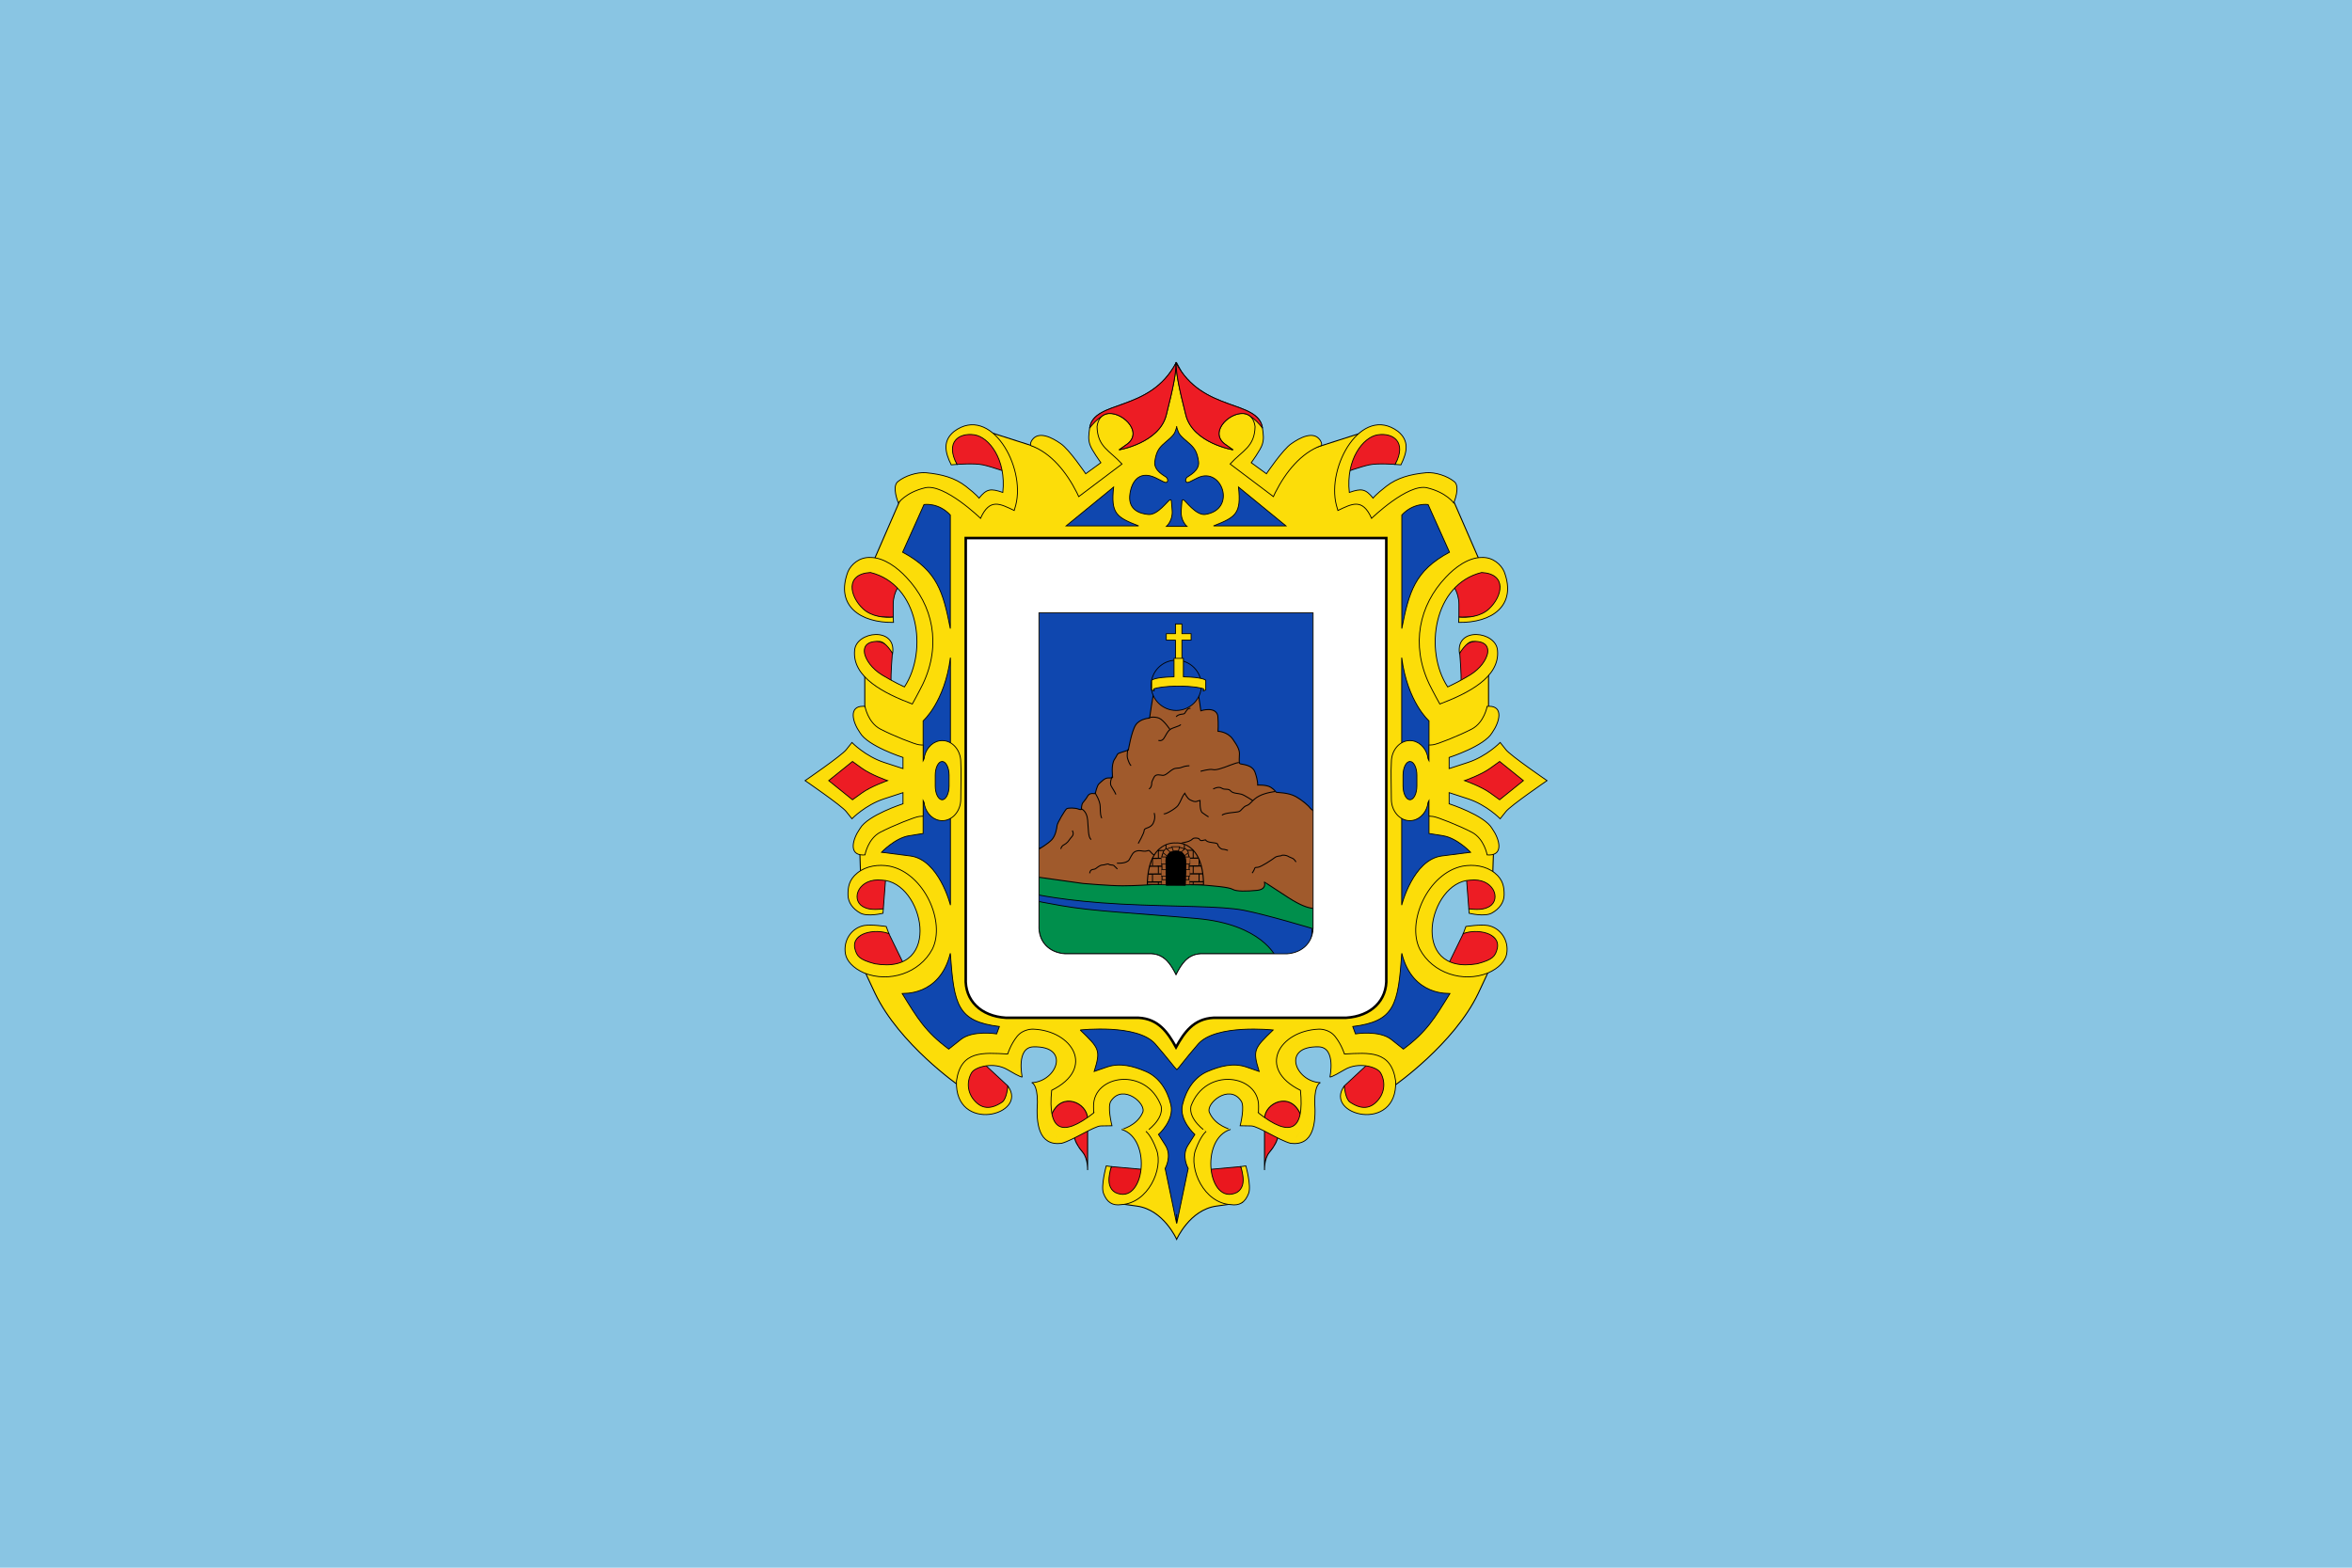 <svg height="500" width="750" xmlns="http://www.w3.org/2000/svg"><path d="m0 0h750v500h-750z" fill="#89c5e3"/><g transform="matrix(1.185 0 0 1.185 256.487 115.211)"><g stroke="#000" transform="translate(-5.134 -15.738)"><path d="m397.461 61.133-18.098 33.973s-50.363 14.645-59.988 19.645-6.625 18.75-6.625 18.75l18 29.25-27.25 17.75-25.5-26.5-75-24s8.5 7.75 16.25 17.5 10.5 45.5 10.5 45.5-.75 10.5-10 5.75-25 8.5-25 8.5-22.5-19.25-40.25-26.5-34 10.75-34 10.75l-32.25 74.125s29.151 19.813 47.75 47.875-10.436 85.5-10.436 85.5l-44.814-25.875v41.625s-1.5 2.75 1.5 13.25c3 10.5 48.918 28.791 48.918 28.791s2.082 58.459-9.168 58.709c-11.25.25-46.5 35.375-46.5 35.375l1 30.375s1.635-2.129 25.697 3.135c24.063 5.264 40.303 27.115 43.303 54.115s-23.625 37.125-34.5 43-42.41-35.912-42.41-35.912-2.122 4.243 22.627 55.861c24.749 51.619 84.941 93.516 84.941 93.516s5.214-11.845 13.346-22.451 45.963 3.182 45.963 3.182 2.475-23.687 17.678-30.404c15.203-6.718 28.638 22.628 31.82 33.588 3.182 10.96-23.689 16.971-23.689 16.971s7.425 47.728 15.203 51.617c7.778 3.889 47.73-16.617 47.73-16.617s.353-27.576 9.545-32.879c9.192-5.303 34.295 12.021 37.83 20.506 3.536 8.485-15.557 21.213-15.557 21.213s12.729 17.324 14.723 42.561c1.994 25.237-40.5 31.5-40.5 31.5l27 3.75c27 3.75 40.211 33.736 40.211 33.736s13.211-29.986 40.211-33.736l27-3.75s-42.494-6.263-40.5-31.5c1.994-25.237 14.723-42.561 14.723-42.561s-19.092-12.728-15.557-21.213c3.536-8.485 28.638-25.809 37.83-20.506 9.192 5.303 9.545 32.879 9.545 32.879s39.952 20.506 47.73 16.617c7.778-3.889 15.203-51.617 15.203-51.617s-26.871-6.011-23.689-16.971c3.182-10.96 16.617-40.305 31.82-33.588 15.203 6.718 17.678 30.404 17.678 30.404s37.831-13.788 45.963-3.182 13.346 22.451 13.346 22.451 60.193-41.897 84.941-93.516c24.749-51.619 22.627-55.861 22.627-55.861s-31.535 41.787-42.41 35.912c-10.875-5.875-37.5-16-34.5-43s19.24-48.852 43.303-54.115c24.063-5.264 25.697-3.135 25.697-3.135l1-30.375s-35.25-35.125-46.5-35.375c-11.25-.25-9.168-58.709-9.168-58.709s45.918-18.291 48.918-28.791c3-10.5 1.5-13.25 1.5-13.25v-41.625l-44.814 25.875s-29.034-57.438-10.436-85.5c18.599-28.062 47.75-47.875 47.75-47.875l-32.25-74.125s-16.25-18-34-10.75c-17.75 7.25-40.25 26.5-40.25 26.5 0 0-15.75-13.25-25-8.5-9.25 4.75-10-5.75-10-5.75 0 0 2.75-35.75 10.5-45.5 7.75-9.75 16.25-17.5 16.25-17.5l-75 24-25.5 26.5-27.25-17.75 18-29.25s3-13.75-6.625-18.75c-9.625-5-59.988-19.645-59.988-19.645z" fill="#fcdd09" stroke-width="1" transform="scale(.265)"/><g fill="#0f47af"><path d="m44.416 57.133v30.564c-1.947-9.804-3.431-15.506-12.832-20.56l5.755-12.832s3.87-.628 7.078 2.828z" stroke-width=".227"/><path d="m44.442 95.509v66.615s-3.068-12.237-10.807-13.229-7.739-.992-7.739-.992 3.626-3.844 7.415-4.452c3.789-.608 3.789-.608 3.789-.608v-30.308s5.8-5.051 7.343-17.025z" stroke-width=".227"/><path d="m299.494 738.629c19.444 18.748 20.945 20.351 14.197 42.105l13.08-4.508c13.081-4.508 26.782-.884 39.51 4.596 12.728 5.48 21.567 18.033 25.279 33.766 3.712 15.733-12.561 30.162-12.561 30.162l7 11c7 11-.25 23.5-.25 23.5l11.645 55.898.066-9.498.066 9.498 11.645-55.898s-7.25-12.5-.25-23.5l7-11s-16.273-14.429-12.561-30.162c3.712-15.733 12.551-28.286 25.279-33.766 12.728-5.48 26.428-9.103 39.51-4.596l13.082 4.508c-6.748-21.754-5.249-23.358 14.195-42.105 0 0-58.303-6.419-76.334 14.441-13.542 15.666-19.326 24.01-21.456 25.874-2.13-1.865-8.268-10.385-21.81-26.051-18.031-20.86-76.334-14.264-76.334-14.264z" stroke-width=".858" transform="scale(.265)"/><path d="m75.584 60.055h19.504c-6.021-2.345-7.503-3.327-6.73-10.446z" stroke-width=".227"/><path d="m397.352 125.777-.021 1.035c-.226.782-.664 2.111-1.527 4.355-1.768 4.596-8.751 9.281-12.729 13.17-3.978 3.889-6.574 7.787-7.824 17.037s10 14.438 11.625 15.812c1.625 1.375 2.063 4.062.562 5.062-1.5 1-3.812-.75-11.312-4.438-17.963-8.483-25.398 5.604-26.373 18.764-.795 13.347 9.458 17.677 19.004 18.473 9.546.795 19.932-14.361 21.807-14.861 1.875-.5 1.438.438 2.312 10.812s-5.812 16.125-5.812 16.125h8.172 4.453 8.172s-6.688-5.75-5.812-16.125c.875-10.375.438-11.312 2.312-10.812 1.875.5 12.261 15.657 21.807 14.861 32.828-4.773 17.219-49.097-7.369-37.236-7.5 3.688-9.813 5.438-11.312 4.438-1.5-1-1.062-3.688.562-5.062 1.625-1.375 12.875-6.562 11.625-15.812-1.25-9.25-3.847-13.148-7.824-17.037-3.977-3.889-10.961-8.574-12.729-13.17-.863-2.245-1.301-3.574-1.527-4.355l-.021-1.035s-.003.133-.109.559c-.106-.425-.109-.559-.109-.559z" stroke-width=".858" transform="scale(.265)"/><g stroke-width=".227"><path d="m165.907 57.133v30.564c1.947-9.804 3.431-15.506 12.832-20.56l-5.755-12.832s-3.87-.628-7.078 2.828z"/><path d="m165.881 95.509v66.615s3.068-12.237 10.807-13.229 7.739-.992 7.739-.992-3.626-3.844-7.415-4.452c-3.789-.608-3.789-.608-3.789-.608v-30.308s-5.8-5.051-7.343-17.025z"/><path d="m134.739 60.055h-19.504c6.021-2.345 7.503-3.327 6.73-10.446z"/><path d="m165.906 175.088c-1.006 13.999-1.928 18.296-13.196 19.711l.728 1.984s6.416-1.058 9.657 1.521l3.241 2.58c6.253-4.655 8.384-8.233 12.556-15.012-.002-.001-10.125.926-12.986-10.785z"/><path d="m44.417 175.088c1.006 13.999 1.928 18.296 13.196 19.711l-.728 1.984s-6.416-1.058-9.657 1.521l-3.241 2.58c-6.253-4.655-8.384-8.233-12.556-15.012.002-.001 10.125.926 12.986-10.785z"/></g></g><path d="m78.912 227.079s-1.058-1.191-1.455-4.002-.397-.529-.397-.529-4.862 1.224-5.358-.827c-.496-2.051.066-3.44.066-3.44m-0 0c2.679-6.085 9.53-2.944 9.591 1.323v13.824s.132-2.977-1.257-4.696c-1.389-1.72-1.191-1.654-1.191-1.654" fill="#ed1c24" stroke-width=".265"/><g stroke-width=".227"><path d="m105.162 16.175c-7.058 13.407-22.099 9.842-23.254 17.518-.258 1.938-.413 2.946.052 4.444.465 1.499 2.971 4.909 2.971 4.909l-4.084 2.977s-4.417-6.568-6.742-8.118c-2.245-1.584-5.839-3.475-7.636-1.035-.713 1.023-.418 1.558-.418 1.558 5.51 1.983 9.631 7.177 12.403 12.656l.512 1.096 11.65-8.785c-3.403-3.711-6.568-4.564-6.718-10.064 1.118-8.309 13.936.062 8.242 4.625-2.067 1.447-2.3 1.628-2.3 1.628s10.775-1.809 12.687-9.353c1.912-7.545 2.584-11.007 2.635-14.056z" fill="#fcdd09"/><path d="m105.162 16.175c-7.058 13.407-22.099 9.842-23.254 17.518-.003.021-.005.039-.008.06.9-1.236 1.953-2.305 3.222-3.134.344-.319.741-.535 1.171-.665.005-.002.01-.005.015-.008l.001.003c3.796-1.126 10.159 4.539 5.832 8.007-2.067 1.447-2.3 1.628-2.3 1.628s10.775-1.809 12.687-9.353c1.912-7.545 2.584-11.007 2.635-14.056z" fill="#ed1c24"/><path d="m46.201 43.511s4.641-.384 7.016.128c2.375.512 7.052 2.192 7.052 2.192s-4.787-10.889-8.733-11.035c-3.946-.146-5.591.512-5.883 1.169-.292.658-1.608 2.667-1.425 3.618.183.95 1.973 3.928 1.973 3.928z" fill="#ed1c24"/><path d="m46.201 43.511-1.548.11c-1.752-3.51-2.254-6.527.786-8.998 9.806-7.287 19.317 9.44 16.571 19.896l-.402 1.389c-3.726-1.755-6.584-3.474-9.062 2.119 0 0-9.756-9.464-14.945-8.222-5.189 1.242-7.162 4.093-7.162 4.093s-1.941-4.563-.041-5.842c1.852-1.464 5.026-2.504 7.458-2.307 4.275.402 7.783 1.352 10.743 3.654 2.96 2.302 3.544 3.179 3.544 3.179 2.026-2.52 3.138-2.663 6.395-1.535.977-8.943-3.758-14.918-7.659-15.505-4.101-.616-7.921 1.896-4.678 7.968z" fill="#fcdd09"/><path d="m31.062 75.522s-2.015 2.17-2.015 5.633v3.462s-4.909.155-6.77-.93c-1.86-1.085-4.341-3.721-4.444-4.599-.103-.879-.413-2.222-.207-4.186.207-1.964 1.24-3.049 2.584-3.514 1.344-.465 10.852 4.134 10.852 4.134z" fill="#ed1c24"/><path d="m28.835 94.154s-.517 6.175-.336 7.984c.181 1.809-7.622-4.625-7.571-6.795.052-2.17.155-4.392 2.429-4.392s4.134 1.085 4.599 1.705c.465.62.879 1.499.879 1.499z" fill="#ed1c24"/><path d="m22.862 68.556c-2.968-.111-5.157 1.903-5.985 3.788-3.509 9.227 3.36 13.835 12.247 13.694l-.078-1.421c-2.321.207-5.816-.106-8.094-2.222-3.627-3.368-4.95-9.391 1.971-9.793 12.965 3.161 15.554 21.051 9.147 30.799 0 0-3.126-1.447-5.994-3.204-2.868-1.757-4.341-4.082-4.728-5.762-.541-2.974 2.17-3.402 4.057-3.281 1.654.103 3.486 3.272 3.486 3.272 1.106-7.354-9.878-6.051-10.23-.843-.666 7.199 7.901 11.535 15.529 14.418 0 0 1.809-3.256 2.842-5.374 5.052-10.667 2.67-21.238-4.444-28.732-2.416-2.608-6.066-5.369-9.725-5.338z" fill="#fcdd09"/><path d="m10.383 128.187 8.092-5.317 9.752 5.863-10.153 5.329z" fill="#ed1c24"/><path d="m20.859 108.604c-3.768.04-2.856 4.113-.757 7.11 2.07 3.616 11.576 6.666 11.576 6.666v2.997l-5.064-1.654c-5.064-1.654-8.669-5.374-8.669-5.374l-1.563 1.964c-1.282 1.61-11.046 8.303-11.046 8.303 0 0 9.765 6.693 11.046 8.303l1.563 1.964s3.604-3.721 8.669-5.374l5.064-1.654v2.997s-9.506 3.051-11.576 6.666c-2.099 2.997-3.011 7.069.757 7.11.185.002.382-.006.59-.024 0 0 .767-4.348 4.129-6.102 3.362-1.754 9.318-4.129 10.451-4.239 1.133-.11 1.078-.082 1.078-.082v-4.23c.163.285.336.663.348 1.214.598 2.498 2.558 4.228 4.792 4.229 2.748 0 4.976-2.585 4.976-5.773-0-3.746.167-7.329 0-10.011-0-3.188-2.228-5.773-4.976-5.773-2.235.001-4.195 1.731-4.792 4.229-.012.551-.185.93-.348 1.214v-4.23s.055.028-1.078-.082c-1.133-.11-7.089-2.485-10.451-4.239-3.362-1.754-4.129-6.102-4.129-6.102-.208-.018-.405-.026-.59-.024zm-2.771 14.86 2.539 1.827c2.453 1.765 6.609 3.225 6.897 3.325-.287.1-4.444 1.56-6.897 3.325l-2.539 1.827-6.395-5.152zm24.132.002c1.02-0 1.85 1.643 1.86 3.682h.001v1.109.718 1.109h-.001c-.01 2.04-.84 3.683-1.86 3.682-1.027 0-1.86-1.666-1.86-3.721 0-.042.001-.085.002-.127v-.97-.666-.97c-.001-.042-.002-.085-.002-.127 0-2.055.833-3.721 1.86-3.721z" fill="#fcdd09"/><path d="m27.04 154.618-.655 8.513c-.018.061-4.473.943-6.221-.748-2.193-2.122-1.567-2.643-.748-4.326.819-1.684 1.567-2.923 3.485-3.204 1.918-.281 4.139-.234 4.139-.234z" fill="#ed1c24"/><path d="m27.88 169.796 4.366 8.963s-13.275 1.728-13.791-2.877c-.55-4.907.458-4.119 2.183-6.085 1.752-1.999 6.48-1.338 7.243 0z" fill="#ed1c24"/><path d="m26.385 163.131-.082 1.181s-4.163 1.058-6.151-.064c-1.988-1.123-3.251-2.83-3.274-4.864-.023-2.035.235-4.091 2.549-5.94 2.332-1.863 5.636-2.362 8.676-1.801 9.335 1.942 15.117 15.086 11.459 22.357-3.452 6.473-11.626 9.071-18.288 6.408-3.04-1.31-4.747-3.297-5.075-5.122-.681-3.777 1.739-7.05 5.005-7.671 2.128-.351 5.964.263 5.964.263l.711 1.918c-3.633-1.394-10.131-.26-9.145 4.051.529 1.984 1.091 2.943 5.391 4.068 18.606 3.193 13.034-22.144 1.885-22.506-6.225-.706-8.472 5.088-5.176 7.094.976.529 2.185 1.039 5.549.627z" fill="#fcdd09"/><path d="m87.776 232.503 10.319.926s-3.043 7.078-5.292 7.078-4.829.397-5.292-1.257c-.463-1.654-1.654-2.315.265-6.747z" fill="#ea171e"/><path d="m53.304 204.673 6.595 6.127s.351 4.35-2.198 5.215c-2.549.865-2.947 1.66-5.613.023-2.666-1.637-3.718-3.695-3.718-4.584s-.795-1.964.234-3.601c1.029-1.637 2.292-3.087 4.701-3.181z" fill="#ed1c24"/><path d="m74.352 226.235c2.994-.77 8.783-4.649 10.571-4.677l2.993-.047s-1.403-5.379-.187-6.782c3.2-4.595 9.64.881 8.419 3.274-1.548 3.525-5.662 4.498-5.659 4.49 8.407 2.56 6.105 20.7-1.684 16.978-1.59-.935-1.918-2.713-1.59-4.677.327-1.964.561-2.292.561-2.292l-1.403-.187s-1.498 5.367-.745 7.372c.939 2.501 2.497 3.383 4.767 3.059 7.295-.408 11.358-9.678 9.542-14.686-1.45-3.976-2.83-4.981-2.83-4.981-.006.006 4.811-3.22 4.046-6.852-3.936-10.665-18.317-8.502-18.194.047 0 1.918.047 1.777.047 1.777-8.597 6.754-12.405 4.798-11.319-6.08 11.946-5.923 5.566-16.041-4.911-16.464 0 0-2.713-.187-4.443 2.011-1.731 2.198-2.479 4.677-2.479 4.677-6.612-.337-12.608-1.028-13.786 7.28-.531 14.292 19.556 9.167 13.833 1.326m0.0 0s-.281 3.508-1.543 4.35-4.084 2.536-6.688.327c-2.69-2.281-3.023-5.701-1.52-8.255.918-1.559 5.915-3.04 9.682-.795 3.748 2.234 3.927 1.961 3.927 1.961s-1.716-7.977 3.032-8.123c10.091-.248 6.277 9.353-.481 9.647 0 0 1.543.234 1.543 5.192-.389 5.796.306 11.901 6.501 11.132" fill="#fcdd09"/></g><path d="m131.411 227.079s1.058-1.191 1.455-4.002c.397-2.811.397-.529.397-.529s4.862 1.224 5.358-.827-.066-3.44-.066-3.44m0 0c-2.679-6.085-9.53-2.944-9.591 1.323v13.824s-.132-2.977 1.257-4.696 1.191-1.654 1.191-1.654" fill="#ed1c24" stroke-width=".265"/><g stroke-width=".227" transform="matrix(-1 0 0 1 210.323 0)"><path d="m105.162 16.175c-7.058 13.407-22.099 9.842-23.254 17.518-.258 1.938-.413 2.946.052 4.444.465 1.499 2.971 4.909 2.971 4.909l-4.084 2.977s-4.417-6.568-6.742-8.118c-2.245-1.584-5.839-3.475-7.636-1.035-.713 1.023-.418 1.558-.418 1.558 5.51 1.983 9.631 7.177 12.403 12.656l.512 1.096 11.65-8.785c-3.403-3.711-6.568-4.564-6.718-10.064 1.118-8.309 13.936.062 8.242 4.625-2.067 1.447-2.3 1.628-2.3 1.628s10.775-1.809 12.687-9.353c1.912-7.545 2.584-11.007 2.635-14.056z" fill="#fcdd09"/><path d="m105.162 16.175c-7.058 13.407-22.099 9.842-23.254 17.518-.003.021-.005.039-.008.06.9-1.236 1.953-2.305 3.222-3.134.344-.319.741-.535 1.171-.665.005-.002.01-.005.015-.008l.001.003c3.796-1.126 10.159 4.539 5.832 8.007-2.067 1.447-2.3 1.628-2.3 1.628s10.775-1.809 12.687-9.353c1.912-7.545 2.584-11.007 2.635-14.056z" fill="#ed1c24"/><path d="m46.201 43.511s4.641-.384 7.016.128c2.375.512 7.052 2.192 7.052 2.192s-4.787-10.889-8.733-11.035c-3.946-.146-5.591.512-5.883 1.169-.292.658-1.608 2.667-1.425 3.618.183.95 1.973 3.928 1.973 3.928z" fill="#ed1c24"/><path d="m46.201 43.511-1.548.11c-1.752-3.51-2.254-6.527.786-8.998 9.806-7.287 19.317 9.44 16.571 19.896l-.402 1.389c-3.726-1.755-6.584-3.474-9.062 2.119 0 0-9.756-9.464-14.945-8.222-5.189 1.242-7.162 4.093-7.162 4.093s-1.941-4.563-.041-5.842c1.852-1.464 5.026-2.504 7.458-2.307 4.275.402 7.783 1.352 10.743 3.654 2.96 2.302 3.544 3.179 3.544 3.179 2.026-2.52 3.138-2.663 6.395-1.535.977-8.943-3.758-14.918-7.659-15.505-4.101-.616-7.921 1.896-4.678 7.968z" fill="#fcdd09"/><path d="m31.062 75.522s-2.015 2.17-2.015 5.633v3.462s-4.909.155-6.77-.93c-1.86-1.085-4.341-3.721-4.444-4.599-.103-.879-.413-2.222-.207-4.186.207-1.964 1.24-3.049 2.584-3.514 1.344-.465 10.852 4.134 10.852 4.134z" fill="#ed1c24"/><path d="m28.835 94.154s-.517 6.175-.336 7.984c.181 1.809-7.622-4.625-7.571-6.795.052-2.17.155-4.392 2.429-4.392s4.134 1.085 4.599 1.705c.465.62.879 1.499.879 1.499z" fill="#ed1c24"/><path d="m22.862 68.556c-2.968-.111-5.157 1.903-5.985 3.788-3.509 9.227 3.36 13.835 12.247 13.694l-.078-1.421c-2.321.207-5.816-.106-8.094-2.222-3.627-3.368-4.95-9.391 1.971-9.793 12.965 3.161 15.554 21.051 9.147 30.799 0 0-3.126-1.447-5.994-3.204-2.868-1.757-4.341-4.082-4.728-5.762-.541-2.974 2.17-3.402 4.057-3.281 1.654.103 3.486 3.272 3.486 3.272 1.106-7.354-9.878-6.051-10.23-.843-.666 7.199 7.901 11.535 15.529 14.418 0 0 1.809-3.256 2.842-5.374 5.052-10.667 2.67-21.238-4.444-28.732-2.416-2.608-6.066-5.369-9.725-5.338z" fill="#fcdd09"/><path d="m10.383 128.187 8.092-5.317 9.752 5.863-10.153 5.329z" fill="#ed1c24"/><path d="m20.859 108.604c-3.768.04-2.856 4.113-.757 7.11 2.07 3.616 11.576 6.666 11.576 6.666v2.997l-5.064-1.654c-5.064-1.654-8.669-5.374-8.669-5.374l-1.563 1.964c-1.282 1.61-11.046 8.303-11.046 8.303 0 0 9.765 6.693 11.046 8.303l1.563 1.964s3.604-3.721 8.669-5.374l5.064-1.654v2.997s-9.506 3.051-11.576 6.666c-2.099 2.997-3.011 7.069.757 7.11.185.002.382-.006.59-.024 0 0 .767-4.348 4.129-6.102 3.362-1.754 9.318-4.129 10.451-4.239 1.133-.11 1.078-.082 1.078-.082v-4.23c.163.285.336.663.348 1.214.598 2.498 2.558 4.228 4.792 4.229 2.748 0 4.976-2.585 4.976-5.773-0-3.746.167-7.329 0-10.011-0-3.188-2.228-5.773-4.976-5.773-2.235.001-4.195 1.731-4.792 4.229-.012.551-.185.93-.348 1.214v-4.23s.055.028-1.078-.082c-1.133-.11-7.089-2.485-10.451-4.239-3.362-1.754-4.129-6.102-4.129-6.102-.208-.018-.405-.026-.59-.024zm-2.771 14.86 2.539 1.827c2.453 1.765 6.609 3.225 6.897 3.325-.287.1-4.444 1.56-6.897 3.325l-2.539 1.827-6.395-5.152zm24.132.002c1.02-0 1.85 1.643 1.86 3.682h.001v1.109.718 1.109h-.001c-.01 2.04-.84 3.683-1.86 3.682-1.027 0-1.86-1.666-1.86-3.721 0-.042.001-.085.002-.127v-.97-.666-.97c-.001-.042-.002-.085-.002-.127 0-2.055.833-3.721 1.86-3.721z" fill="#fcdd09"/><path d="m27.04 154.618-.655 8.513c-.018.061-4.473.943-6.221-.748-2.193-2.122-1.567-2.643-.748-4.326.819-1.684 1.567-2.923 3.485-3.204 1.918-.281 4.139-.234 4.139-.234z" fill="#ed1c24"/><path d="m27.88 169.796 4.366 8.963s-13.275 1.728-13.791-2.877c-.55-4.907.458-4.119 2.183-6.085 1.752-1.999 6.48-1.338 7.243 0z" fill="#ed1c24"/><path d="m26.385 163.131-.082 1.181s-4.163 1.058-6.151-.064c-1.988-1.123-3.251-2.83-3.274-4.864-.023-2.035.235-4.091 2.549-5.94 2.332-1.863 5.636-2.362 8.676-1.801 9.335 1.942 15.117 15.086 11.459 22.357-3.452 6.473-11.626 9.071-18.288 6.408-3.04-1.31-4.747-3.297-5.075-5.122-.681-3.777 1.739-7.05 5.005-7.671 2.128-.351 5.964.263 5.964.263l.711 1.918c-3.633-1.394-10.131-.26-9.145 4.051.529 1.984 1.091 2.943 5.391 4.068 18.606 3.193 13.034-22.144 1.885-22.506-6.225-.706-8.472 5.088-5.176 7.094.976.529 2.185 1.039 5.549.627z" fill="#fcdd09"/><path d="m87.776 232.503 10.319.926s-3.043 7.078-5.292 7.078-4.829.397-5.292-1.257c-.463-1.654-1.654-2.315.265-6.747z" fill="#ea171e"/><path d="m53.304 204.673 6.595 6.127s.351 4.35-2.198 5.215c-2.549.865-2.947 1.66-5.613.023-2.666-1.637-3.718-3.695-3.718-4.584s-.795-1.964.234-3.601c1.029-1.637 2.292-3.087 4.701-3.181z" fill="#ed1c24"/><path d="m74.352 226.235c2.994-.77 8.783-4.649 10.571-4.677l2.993-.047s-1.403-5.379-.187-6.782c3.2-4.595 9.64.881 8.419 3.274-1.548 3.525-5.662 4.498-5.659 4.49 8.407 2.56 6.105 20.7-1.684 16.978-1.59-.935-1.918-2.713-1.59-4.677.327-1.964.561-2.292.561-2.292l-1.403-.187s-1.498 5.367-.745 7.372c.939 2.501 2.497 3.383 4.767 3.059 7.295-.408 11.358-9.678 9.542-14.686-1.45-3.976-2.83-4.981-2.83-4.981-.006.006 4.811-3.22 4.046-6.852-3.936-10.665-18.317-8.502-18.194.047 0 1.918.047 1.777.047 1.777-8.597 6.754-12.405 4.798-11.319-6.08 11.946-5.923 5.566-16.041-4.911-16.464 0 0-2.713-.187-4.443 2.011-1.731 2.198-2.479 4.677-2.479 4.677-6.612-.337-12.608-1.028-13.786 7.28-.531 14.292 19.556 9.167 13.833 1.326m0.0 0s-.281 3.508-1.543 4.35-4.084 2.536-6.688.327c-2.69-2.281-3.023-5.701-1.52-8.255.918-1.559 5.915-3.04 9.682-.795 3.748 2.234 3.927 1.961 3.927 1.961s-1.716-7.977 3.032-8.123c10.091-.248 6.277 9.353-.481 9.647 0 0 1.543.234 1.543 5.192-.389 5.796.306 11.901 6.501 11.132" fill="#fcdd09"/></g></g><path d="m59.233 51.021 0.0 0c0-.214 0-.428 0-.641h81.562v97.075c-.106 2.541.202 5.106-.166 7.628-.488 3.697-3.652 6.487-7.024 6.804-6.177.125-12.361.043-18.54.064-2.689.062-5.382-.096-8.069.053-2.856.139-4.97 2.652-6.208 5.213-.149.728-1.088.993-1.423.28-1.172-2.602-3.228-5.136-6.047-5.484-6.986-.127-13.978-.038-20.967-.063-2.675-.13-5.457.412-8.033-.603-2.96-1.043-4.982-4.232-5.078-7.545-.018-34.258-.002-68.519-.008-102.779z" fill="none"/><g transform="translate(-5.134 -15.738)"><path d="m68.262 83.443v84.454c-.192 4.362 2.667 7.373 7.044 7.667h23.255c3.497.194 5.141 2.794 6.588 5.662 1.447-2.868 3.091-5.467 6.588-5.662h23.255c4.377-.294 7.236-3.305 7.044-7.667v-84.454z" fill="#0f47af"/><g stroke="#000"><path d="m68.263 146.749v20.794c-.192 4.362 2.667 7.373 7.043 7.667h23.255c3.497.194 5.141 2.793 6.588 5.661 1.447-2.868 3.091-5.467 6.588-5.661h23.255c4.377-.294 7.236-3.305 7.044-7.667v-20.794z" fill="#008f4c" stroke-width=".227"/><path d="m400.416 368.779c-2.783.034-5.806.398-9.012.766-12.823 1.471-15.764 21.23-17.025 25.645-1.261 4.414-4.418 26.648-4.418 26.648s-9.809.444-14.119 6.984c-4.311 6.54-7.424 25.436-7.424 25.436s-1.472.736-6.938 2.312c-5.465 1.577-3.468 1.786-7.146 7.146-3.679 5.36-1.904 18.318-1.904 18.318s-.092.862-4.086.6c-3.994-.263-7.284 3.861-9.588 5.719-2.304 1.858-3.865 9.959-3.865 9.959 0 0-.259.446-2.154.148-1.895-.297-4.459.223-5.871 2.898-1.412 2.675-3.346 4.607-4.758 6.539-1.412 1.932-1.412 6.689-1.412 6.689s-.817.593-3.344-.447c-2.527-1.041-10.209-1.446-11.785-.08-1.577 1.366-9.248 14.053-9.545 16.877-.297 2.824-1.485 10.405-5.498 14.566-4.013 4.162-12.523 9.139-12.523 9.139l-6.172-.537-.184 28.559 50.686 7.135s26.755 2.377 40.281 2.377c13.526 0 29.877-1.188 29.877-1.188s6.987-17.987 9.217-12.041c2.23 5.946-9.217 12.041-9.217 12.041s44.939-.124 52.507.506c7.567.631 25.479 1.92 29.263 4.232 3.784 2.312 14.292 2.102 24.803 1.051 10.51-1.051 7.357-8.619 7.357-8.619s.001.211 24.385 15.977c24.384 15.765 30.27 9.879 30.27 9.879v-94.592s-6.989-4.625-8.197-6.412c-1.209-1.787-7.215-7.34-14.572-11.502-7.358-4.162-18.876-4.013-19.619-4.311-.743-.297-1.338-2.305-5.648-5.055-4.311-2.75-13.344-2.256-13.344-2.256s.421-4.204-2.627-12.928c-3.048-8.724-14.819-7.778-15.66-9.039-.841-1.261-.211-6.305-.211-9.879 0-3.574-1.367-7.253-6.832-14.926-5.465-7.673-14.924-7.883-14.924-7.883s.525-7.041-.211-15.869c-2.417-9.88-17.242-4.959-17.242-4.959s-1.04-9.066-4.459-28.389c-2.564-14.492-8.761-17.34-17.109-17.236z" fill="#a05a2c" stroke-width="1" transform="scale(.265)"/><g fill="none" stroke-width=".265"><path d="m79.559 136.151s1.587.5 1.809 3.059c.222 2.558.111 4.616.945 5.284"/><path d="m83.315 131.845s1.436 2.143 1.436 3.795.157 2.91.472 3.068"/><path d="m87.955 127.538s-.767 1.652-.255 2.537c.511.885 1.239 1.966 1.239 2.301"/><path d="m92.186 120.189s-.317 1.627-.081 2.414c.236.787.57 1.691.964 1.986"/><path d="m101.897 137.449c0 .551 3.146-1.258 3.775-2.124.629-.865 1.14-2.36 1.494-2.832.354-.472.354-.472.354-.472s.627 1.376 1.405 1.765 1.307.612 1.891.389.806-.222.806-.222-.139 2.725.584 3.281 1.696 1.14 1.696 1.14"/><path d="m99.262 137.331s.511 1.18-.236 2.714c-.747 1.534-2.399 1.141-2.438 1.966-.039.826-1.612 3.539-1.612 3.539"/><path d="m104.748 147.418s.02-.846.433-1.101c1.73-1.556 3.023-.648 4.641-2.163.413-.157 1.475-.098 1.593.216.45.773 1.196.14 1.73.216.334.829 2.679.627 3.107 1.023.295.275.098.452.374.747.275.295.629.728 1.101.728s1.396.315 1.396.315"/><path d="m125.639 153.504s.417-.556.612-1.085c.195-.528.132-.383.918-.473.901-.102 3.961-2.14 4.477-2.558.731-.592 1.696-.417 1.891-.612s1.336-.08 1.739.186c.403.265.934.393 1.337.619.403.226.826.934.826.934"/><path d="m97.885 111.611c0 .039 1.53-.314 2.726.207 1.294.564 2.92 3.059 2.92 3.059"/><path d="m100.417 117.77s.834.389 1.446-.501.89-1.808 1.669-2.392 2.308-.779 2.92-1.335"/><path d="m105.228 111.457s.056-.334.806-.584c.751-.25 1.251-.056 1.502-.445.25-.389.862-1.529 1.502-1.224"/><path d="m89.266 150.834s2.67.222 3.337-1.001c.667-1.224.937-1.982 1.901-2.257.964-.275 1.534.079 2.34.039.806-.039.905-.452 1.357.079.452.531.688.767 1.219 1.023"/><path d="m81.924 153.559s.034-.93.821-1.028c.787-.098.728-.216 1.298-.61.57-.393.964-.61 1.416-.59.452.02 1.337-.452 1.612-.197s1.082.138 1.317.315c.236.177.983.964.983.964"/><path d="m122.108 123.887s.222-.445-2.28.528-3.949 1.446-4.811 1.224c-.862-.222-3.254.473-3.254.473"/><path d="m131.813 131.563s-2.503.25-4.338 1.224-2.225 2.197-3.281 2.531c-1.057.334-1.39 1.39-2.141 1.641-.751.25-3.754.25-4.533.973"/><path d="m115.156 130.867s1.418-.806 2.28-.222c.862.584 1.752-.028 2.392.723.64.751 2.058.64 2.948.918.89.278 3.003 1.696 3.003 1.696"/><path d="m97.859 130.812s.389.028.64-.751c.25-.779-.056-.779.306-1.474.362-.695.501-1.557 1.585-1.529 1.085.028 1.251.445 2.308-.306s1.474-1.307 2.392-1.446c.918-.139.834.028 1.752-.334.918-.362 1.919-.362 1.919-.362"/><path d="m77.239 142.05s.59.905-.079 1.612c-.669.708-.905 1.337-1.573 1.848-.669.511-1.101.433-1.455 1.494"/></g><g fill="#a05a2c" stroke-width="2.416" transform="matrix(.102 0 0 .086 27.57 81.661)"><path d="m760.023 741.191s-73.272-10.354-75.174 129.865h74.205 74.205c-1.903-140.218-73.235-129.865-73.235-129.865z" fill="#a05a2c" stroke-width="2.816"/><g fill="none"><path d="m827.85 813.058-137.198.871" stroke-width="3.807"/><path d="m819.94 788.522-122.011.873" stroke-width="3.598"/><path d="m830.755 837.596-143.836.869" stroke-width="3.892"/><path d="m805.88 763.985-94.458.877" stroke-width="3.17"/></g><path d="m723.534 869.4s.683-42.2-.71-74.084c-1.454-33.615 19.743-41.684 37.54-41.222 17.797.462 35.356 5.792 35.167 42-.176 33.803-1.508 73.684-1.508 73.684z" fill="#a05a2c" fill-rule="evenodd" stroke-linecap="round" stroke-linejoin="bevel" stroke-width="2.416"/><path d="m722.114 824.179h13.705c-2.229 1.424-2.445 17.749.471 21.03l-14.291-.342c.14.092.275-20.534.114-20.69z" fill="#a05a2c" fill-rule="evenodd" stroke-linejoin="bevel" stroke-width="2.142"/><path d="m734.162 746.198v18.73" fill="none" stroke-width="2.416"/><path d="m749.567 752.78h20.865l-4.466 15.899-11.724.096z" fill="#a05a2c" fill-rule="evenodd" stroke-linejoin="bevel" stroke-width="2.011"/><path d="m832.86 862.514-147.151.868" fill="none" stroke-width="3.936"/><path d="m797.3 824.179h-13.705c2.229 1.424 2.445 17.749-.471 21.03l14.291-.342c-.14.092-.275-20.534-.114-20.69z" fill="#a05a2c" fill-rule="evenodd" stroke-linejoin="bevel" stroke-width="2.142"/><path d="m797.462 784.976h-13.974c2.568 1.347 2.816 19.373-.543 22.478l14.648-.324c-.161.087-.317-22.009-.132-22.157z" fill="#a05a2c" fill-rule="evenodd" stroke-linejoin="bevel" stroke-width="2.298"/><path d="m782.663 746.198v18.73" fill="none" stroke-width="2.416"/><g fill="#a05a2c" fill-rule="evenodd" stroke-linejoin="bevel"><path d="m784.764 758.435-11.581 12.238c2.371-.593 8.139 8.507 7.362 13.128l12.835-12.718c-1.431-4.587-4.525-8.746-8.615-12.648z" stroke-width="2.106"/><path d="m795.935 856.136h-16.903c2.923 1.347 3.205 13.066-.618 16.17l17.671-.324c-.184.087-.361-15.701-.15-15.848z" stroke-width="2.245"/><path d="m721.952 784.976h13.974c-2.568 1.347-2.816 19.373.543 22.478l-14.648-.324c.161.087.317-22.009.132-22.157z" stroke-width="2.298"/><path d="m734.65 758.435 11.581 12.238c-2.371-.593-8.139 8.507-7.362 13.128l-12.835-12.718c1.431-4.587 4.525-8.746 8.615-12.648z" stroke-width="2.106"/><path d="m723.479 856.136h16.903c-2.923 1.347-3.205 13.066.618 16.17l-17.671-.324c.184.087.361-15.701.15-15.848z" stroke-width="2.245"/></g><g stroke-width="2.416"><path d="m734.592 873.509s.491-37.242-.51-67.859c-1.045-32.28 14.185-40.028 26.972-39.584 12.787.444 25.403 5.562 25.267 40.331-.127 32.46-1.083 67.176-1.083 67.176l-50.646-.063z" fill="#000" fill-rule="evenodd" stroke-linecap="round" stroke-linejoin="bevel"/><g fill="none"><path d="m805.88 763.985v23.737"/><path d="m805.88 813.055v23.737"/><path d="m805.88 861.184v9.754"/><path d="m821.397 837.591v23.737"/><path d="m821.397 793.092v19.17"/><path d="m714.047 763.985v23.737"/><path d="m714.047 813.055v23.737"/><path d="m714.047 861.184v9.754"/><path d="m698.53 837.591v23.737"/><path d="m698.53 790.217v22.045"/></g></g></g><path d="m66.756 159.099s8.473 1.968 23.601 2.747c15.128.779 26.808.445 33.037 1.669s18.3 4.866 18.3 4.866.68 5.225-3.304 6.292c-3.984 1.067-6.371 1.416-6.371 1.416s-3.731-8.792-21.195-10.349c-17.464-1.557-27.728-1.921-36.695-3.494-8.967-1.573-7.413-1.514-7.413-1.514z" fill="#0f47af" stroke-width=".227"/><g fill-rule="evenodd" stroke-linecap="round" stroke-linejoin="round" stroke-width="2.275"><circle cx="105.208" cy="102.966" fill="#0f47af" r="6.767" stroke-width=".227"/><g fill="#fcdd09" stroke-width="2.275" transform="matrix(.1 0 0 .1 -189.986 131.214)"><path d="m2949.885-447.688v26.281h-24.719v17.375h24.719v54.656h17.344v-54.656h24.719v-17.375h-24.719v-26.281z"/><path d="m2945.938-355.156v49.812c-50.94 1.029-59.054 8.195-60.062 9.406-.028-.017-.125-.062-.125-.062v25.25.25s.134-.079.156-.094c.336.371 1.813 1.76 6.813 3.438-.186-.769-.434-1.502-.594-2.281-.238-1.165-.446-2.341-.625-3.531 8.483-2.882 27.782-7.25 67.062-7.25 39.48 0 58.646 4.337 67.062 7.219-.18 1.2-.385 2.388-.625 3.562-.162.789-.405 1.534-.594 2.312 5.021-1.686 6.481-3.093 6.813-3.469.023.015.156.094.156.094v-.25-25-.25s-.097.045-.125.062c-.976-1.211-8.917-8.38-60.062-9.406v-49.812z"/></g></g></g></g><g stroke="#000"><path d="m43.429 47.704v118.272c-.294 6.109 4.091 10.325 10.805 10.737h35.675c5.364.272 7.887 3.913 10.106 7.929 2.22-4.016 4.742-7.657 10.106-7.929h35.675c6.714-.412 11.1-4.628 10.805-10.737v-118.272zm19.7 20.028h73.774v84.124c.192 4.345-2.667 7.344-7.044 7.637h-23.255c-3.497.194-5.141 2.783-6.588 5.639-1.447-2.856-3.091-5.446-6.588-5.639h-23.255c-4.377-.293-7.236-3.292-7.044-7.637z" fill="#fff" stroke-width=".228"/><path d="m43.428 47.594v118.367c-.294 6.114 4.092 10.333 10.806 10.746h35.675c5.364.272 7.886 3.916 10.106 7.935 2.22-4.019 4.742-7.662 10.106-7.935h35.675c6.714-.413 11.1-4.632 10.806-10.746v-118.367z" fill="none" stroke-width=".681"/></g></g></svg>